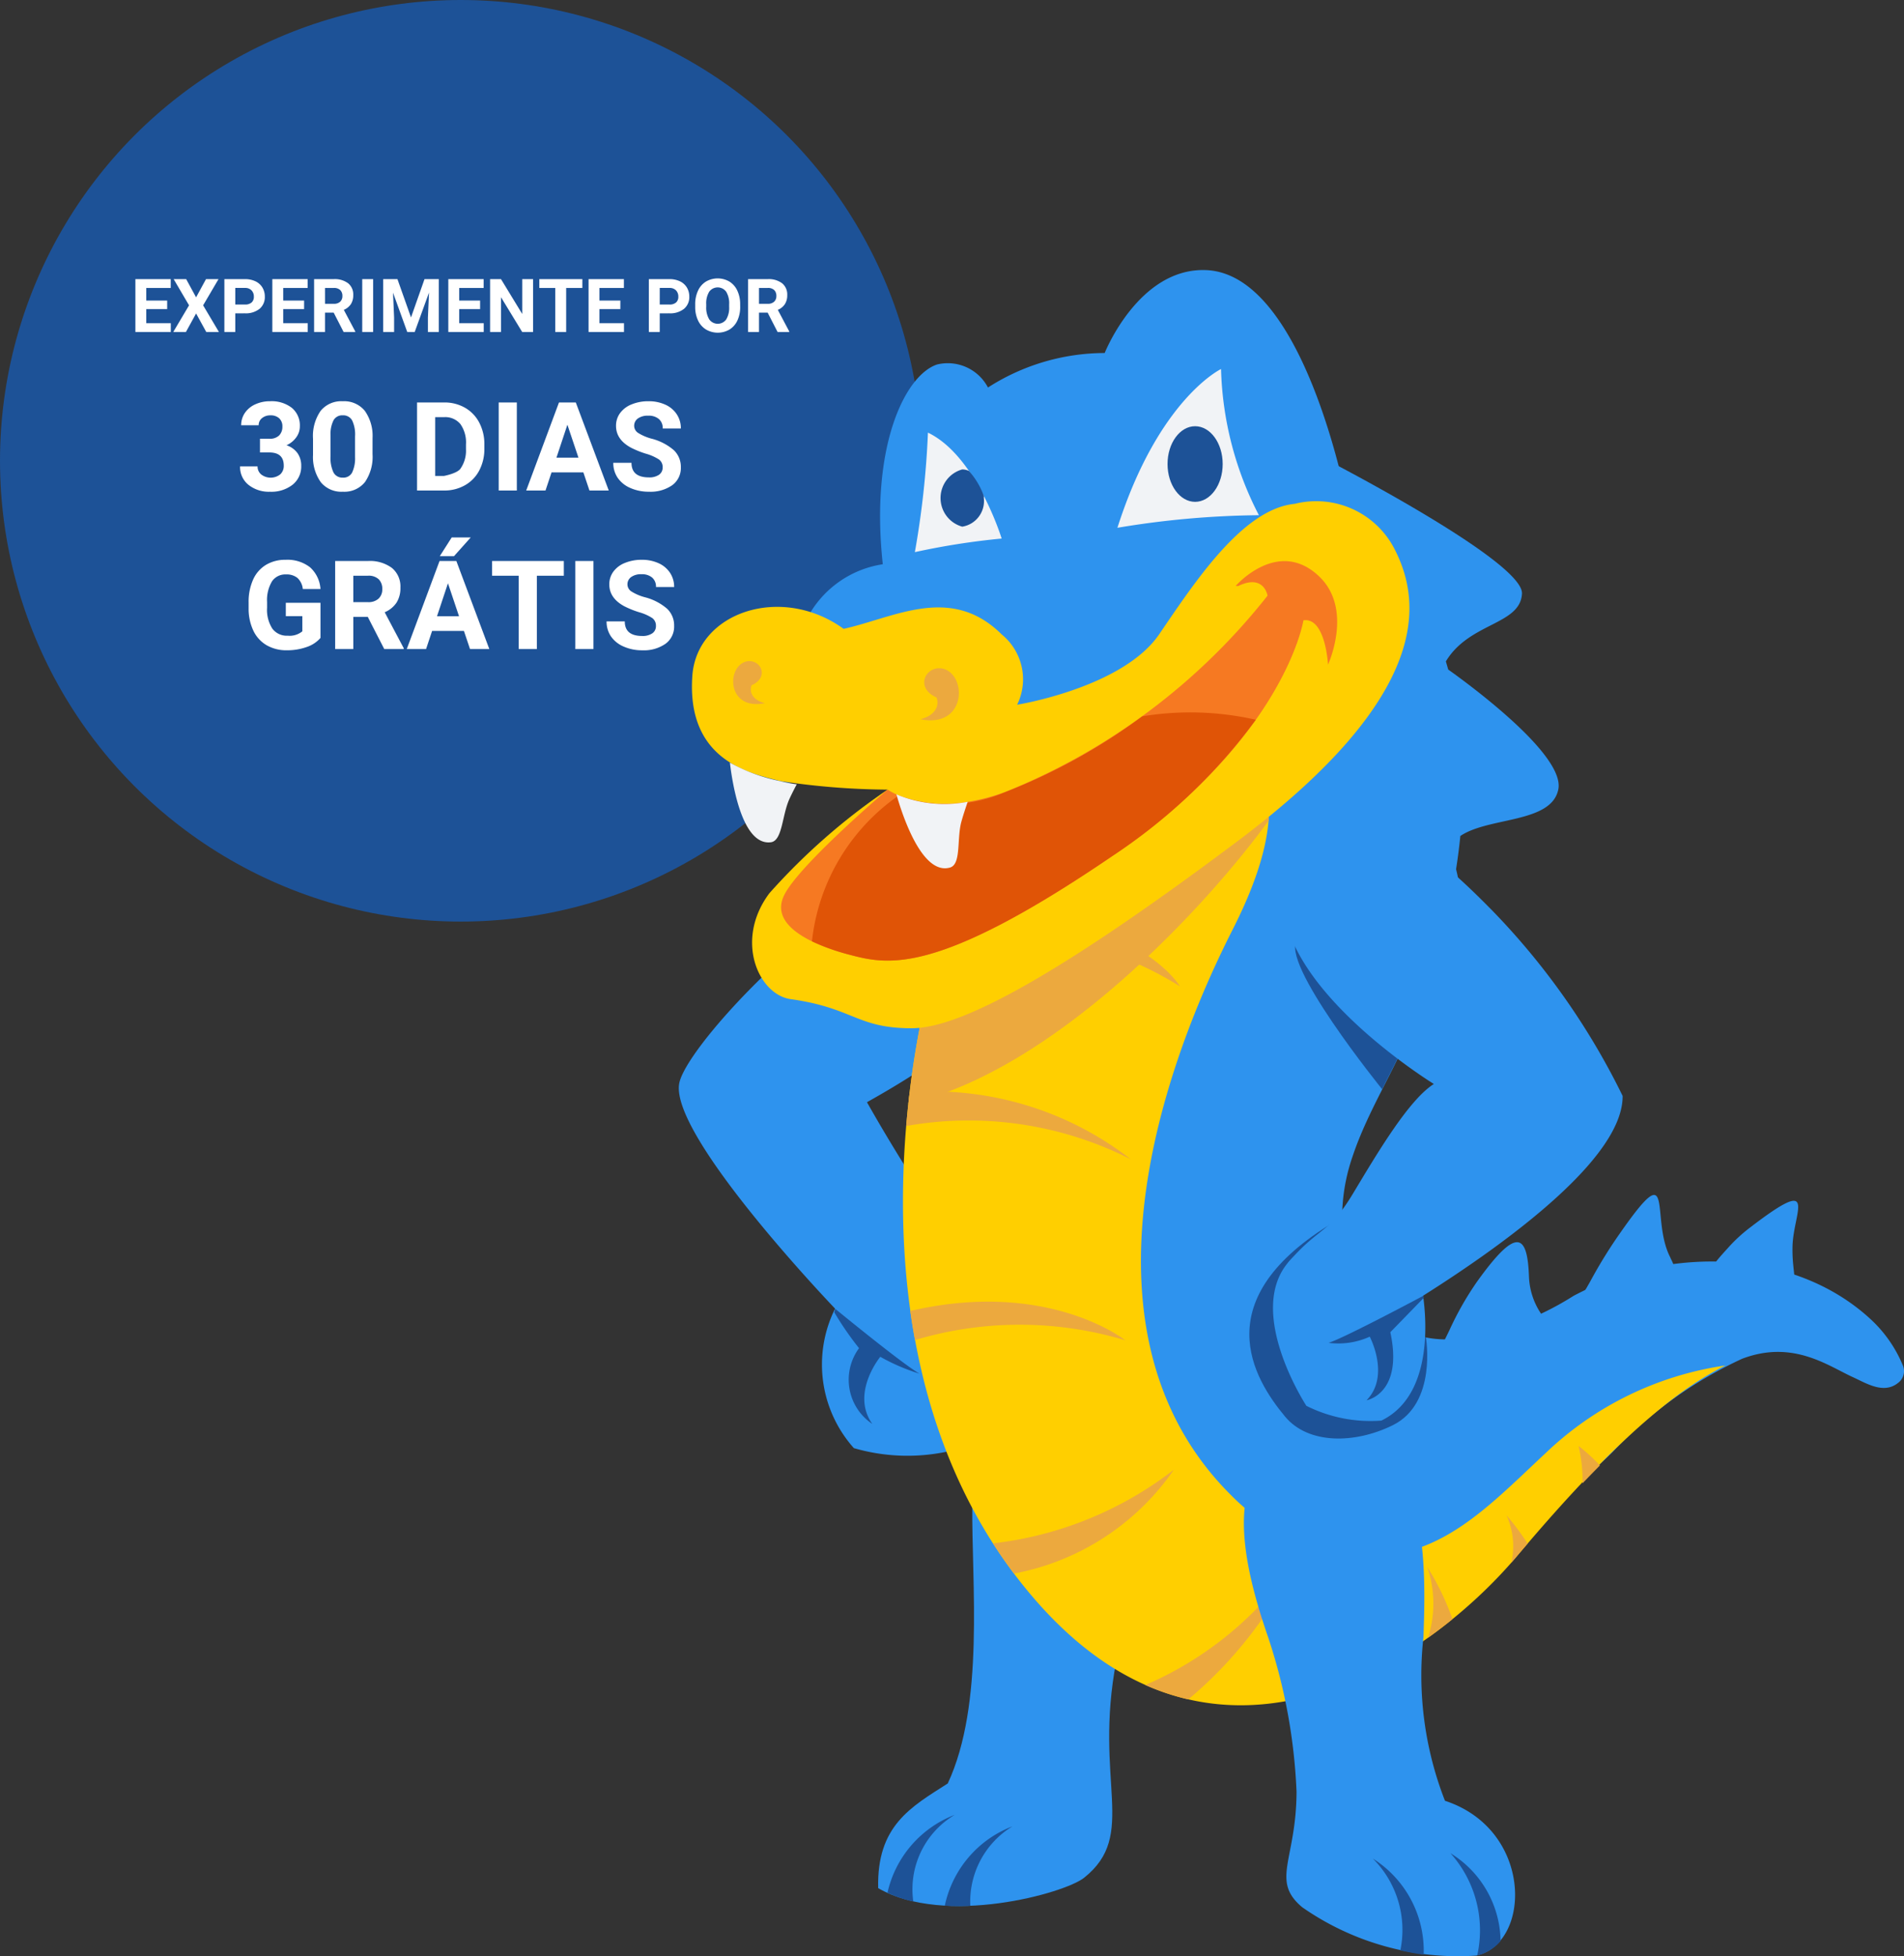 <svg id="Componente_70_1" data-name="Componente 70 – 1" xmlns="http://www.w3.org/2000/svg" width="384.319" height="394.813" viewBox="0 0 384.319 394.813">
  <rect x="0" y="0" width="384.319" height="394.813" fill="#333333" stroke="none"/>
  <g id="Grupo_40212" data-name="Grupo 40212" transform="translate(-916 -394.509)">
    <g id="Grupo_40210" data-name="Grupo 40210">
      <circle id="Elipse_1569" data-name="Elipse 1569" cx="93" cy="93" r="93" transform="translate(916 394.509)" fill="#1d5297"/>
      <path id="Caminho_247950" data-name="Caminho 247950" d="M8.743,11.378H4.525v2.856H9.476V16H2.327V5.336H9.461v1.78H4.525V9.657H8.743Zm5.837-2.366,2-3.677h2.527L16,10.624,19.188,16H16.632l-2.051-3.735L12.53,16H9.974l3.186-5.376L10.054,5.336h2.527Zm7.91,3.23V16h-2.2V5.336h4.16a4.813,4.813,0,0,1,2.113.439,3.238,3.238,0,0,1,1.4,1.249,3.482,3.482,0,0,1,.491,1.842,3.062,3.062,0,0,1-1.073,2.472,4.469,4.469,0,0,1-2.97.9Zm0-1.78h1.963a1.93,1.93,0,0,0,1.329-.41,1.492,1.492,0,0,0,.458-1.172,1.759,1.759,0,0,0-.461-1.267,1.724,1.724,0,0,0-1.274-.5H22.491Zm13.894.916H32.166v2.856h4.951V16H29.969V5.336H37.1v1.78H32.166V9.657h4.219Zm5.969.718H40.6V16h-2.2V5.336h3.962a4.479,4.479,0,0,1,2.915.842,2.907,2.907,0,0,1,1.025,2.38,3.281,3.281,0,0,1-.472,1.82,3.222,3.222,0,0,1-1.432,1.161L46.712,15.9V16H44.354Zm-1.75-1.78h1.772A1.815,1.815,0,0,0,43.658,9.9a1.505,1.505,0,0,0,.454-1.161,1.611,1.611,0,0,0-.428-1.187,1.781,1.781,0,0,0-1.315-.432H40.6ZM50.316,16h-2.2V5.336h2.2ZM55.223,5.336l2.739,7.734,2.725-7.734h2.886V16h-2.2V13.085l.22-5.032L58.709,16H57.2L54.329,8.061l.22,5.024V16h-2.2V5.336Zm16.685,6.042H67.689v2.856H72.64V16H65.491V5.336h7.134v1.78H67.689V9.657h4.219ZM82.6,16H80.4L76.126,8.983V16h-2.2V5.336h2.2l4.285,7.031V5.336H82.6Zm9.946-8.884H89.281V16h-2.2V7.116H83.861V5.336h8.687Zm7.668,4.263H96v2.856h4.951V16H93.8V5.336h7.134v1.78H96V9.657h4.219Zm7.954.864V16h-2.2V5.336h4.16a4.813,4.813,0,0,1,2.113.439,3.238,3.238,0,0,1,1.4,1.249,3.482,3.482,0,0,1,.491,1.842,3.062,3.062,0,0,1-1.073,2.472,4.469,4.469,0,0,1-2.97.9Zm0-1.78h1.963a1.93,1.93,0,0,0,1.329-.41,1.492,1.492,0,0,0,.458-1.172,1.759,1.759,0,0,0-.461-1.267,1.724,1.724,0,0,0-1.274-.5H108.17Zm16.238.447a6.438,6.438,0,0,1-.557,2.761,4.192,4.192,0,0,1-1.593,1.831,4.707,4.707,0,0,1-4.742.007,4.233,4.233,0,0,1-1.611-1.82,6.253,6.253,0,0,1-.579-2.721v-.527a6.4,6.4,0,0,1,.568-2.772,4.226,4.226,0,0,1,1.6-1.838,4.7,4.7,0,0,1,4.739,0,4.226,4.226,0,0,1,1.6,1.838,6.386,6.386,0,0,1,.568,2.765Zm-2.227-.483a4.488,4.488,0,0,0-.6-2.549,2.122,2.122,0,0,0-3.42-.011,4.436,4.436,0,0,0-.608,2.523v.52a4.544,4.544,0,0,0,.6,2.534,2.1,2.1,0,0,0,3.428.033,4.517,4.517,0,0,0,.6-2.531Zm7.771,1.67H128.2V16H126V5.336h3.962a4.479,4.479,0,0,1,2.915.842,2.907,2.907,0,0,1,1.025,2.38,3.281,3.281,0,0,1-.472,1.82A3.222,3.222,0,0,1,132,11.54L134.31,15.9V16h-2.358Zm-1.75-1.78h1.772a1.815,1.815,0,0,0,1.282-.421,1.505,1.505,0,0,0,.454-1.161,1.611,1.611,0,0,0-.428-1.187,1.781,1.781,0,0,0-1.315-.432H128.2ZM27.479,37.551h1.88a2.649,2.649,0,0,0,1.99-.671A2.46,2.46,0,0,0,32,35.1a2.175,2.175,0,0,0-.641-1.672,2.484,2.484,0,0,0-1.764-.6,2.6,2.6,0,0,0-1.7.555,1.776,1.776,0,0,0-.684,1.447H23.682a4.339,4.339,0,0,1,.751-2.5,5,5,0,0,1,2.1-1.727,7.007,7.007,0,0,1,2.972-.623,6.646,6.646,0,0,1,4.419,1.349,4.6,4.6,0,0,1,1.6,3.717,3.74,3.74,0,0,1-.745,2.246,4.838,4.838,0,0,1-1.953,1.575,4.416,4.416,0,0,1,2.24,1.611A4.371,4.371,0,0,1,35.8,43.02a4.679,4.679,0,0,1-1.727,3.8,6.945,6.945,0,0,1-4.572,1.428,6.585,6.585,0,0,1-4.352-1.4,4.585,4.585,0,0,1-1.691-3.711H26.99a2.044,2.044,0,0,0,.751,1.636,3.132,3.132,0,0,0,3.821-.031,2.3,2.3,0,0,0,.714-1.764q0-2.661-2.93-2.661H27.479Zm22.717,3.1a9,9,0,0,1-1.526,5.64A5.326,5.326,0,0,1,44.2,48.244a5.363,5.363,0,0,1-4.443-1.917,8.74,8.74,0,0,1-1.575-5.493V37.563a8.886,8.886,0,0,1,1.544-5.652,5.366,5.366,0,0,1,4.449-1.929,5.371,5.371,0,0,1,4.443,1.91A8.713,8.713,0,0,1,50.2,37.38Zm-3.528-3.6a6.508,6.508,0,0,0-.6-3.22,2.042,2.042,0,0,0-1.886-1.008,2.006,2.006,0,0,0-1.837.959,6.091,6.091,0,0,0-.629,3v4.325a6.832,6.832,0,0,0,.592,3.232A2.015,2.015,0,0,0,44.2,45.4a1.981,1.981,0,0,0,1.868-1.014,6.669,6.669,0,0,0,.6-3.1ZM59.18,48V30.227h5.469a8.3,8.3,0,0,1,4.193,1.056,7.363,7.363,0,0,1,2.887,3,9.262,9.262,0,0,1,1.038,4.425v.818a9.288,9.288,0,0,1-1.019,4.407,7.3,7.3,0,0,1-2.875,2.991A8.368,8.368,0,0,1,64.686,48Zm3.662-14.807V45.058h1.77s2.527-.468,3.284-1.4a6.344,6.344,0,0,0,1.16-4.016V38.7a6.444,6.444,0,0,0-1.123-4.108,3.963,3.963,0,0,0-3.284-1.4ZM79.322,48H75.66V30.227h3.662ZM92.75,44.338H86.329L85.108,48H81.214L87.83,30.227h3.394L97.877,48H93.983Zm-5.432-2.966h4.443l-2.234-6.653Zm21.436,1.965a1.879,1.879,0,0,0-.732-1.593,9.607,9.607,0,0,0-2.637-1.172,18.692,18.692,0,0,1-3.015-1.215q-3.027-1.636-3.027-4.407a4.292,4.292,0,0,1,.812-2.57,5.3,5.3,0,0,1,2.332-1.764,8.776,8.776,0,0,1,3.412-.635,7.988,7.988,0,0,1,3.394.69,5.4,5.4,0,0,1,2.313,1.947,5.1,5.1,0,0,1,.824,2.856h-3.662a2.4,2.4,0,0,0-.769-1.9,3.161,3.161,0,0,0-2.161-.677,3.377,3.377,0,0,0-2.087.568,1.79,1.79,0,0,0-.745,1.5,1.715,1.715,0,0,0,.873,1.453,9.861,9.861,0,0,0,2.57,1.1A11.1,11.1,0,0,1,111,39.846a4.643,4.643,0,0,1,1.428,3.467,4.277,4.277,0,0,1-1.746,3.619,7.642,7.642,0,0,1-4.7,1.312,9.075,9.075,0,0,1-3.735-.751,5.911,5.911,0,0,1-2.57-2.057,5.268,5.268,0,0,1-.885-3.027h3.674q0,2.942,3.516,2.942a3.42,3.42,0,0,0,2.039-.531A1.728,1.728,0,0,0,108.753,43.337ZM39.686,77.754a6.356,6.356,0,0,1-2.8,1.837,11.707,11.707,0,0,1-4,.653,7.932,7.932,0,0,1-4.047-1.007,6.717,6.717,0,0,1-2.686-2.924,10.29,10.29,0,0,1-.97-4.5V70.6a10.928,10.928,0,0,1,.9-4.608,6.637,6.637,0,0,1,2.588-2.979,7.454,7.454,0,0,1,3.961-1.031,7.424,7.424,0,0,1,4.944,1.508,6.443,6.443,0,0,1,2.112,4.388H36.121a3.544,3.544,0,0,0-1.08-2.234,3.45,3.45,0,0,0-2.3-.708,3.247,3.247,0,0,0-2.844,1.4,7.382,7.382,0,0,0-.989,4.175V71.65a7.027,7.027,0,0,0,1.062,4.224A3.637,3.637,0,0,0,33.082,77.3a4.062,4.062,0,0,0,2.942-.879V73.359H32.691v-2.7h6.995Zm9.546-4.26H46.314V80H42.652V62.227h6.6a7.465,7.465,0,0,1,4.858,1.4A4.845,4.845,0,0,1,55.823,67.6a5.468,5.468,0,0,1-.787,3.033,5.37,5.37,0,0,1-2.386,1.935l3.845,7.263V80H52.564Zm-2.917-2.966h2.954a3.025,3.025,0,0,0,2.136-.7,2.509,2.509,0,0,0,.757-1.935,2.685,2.685,0,0,0-.714-1.978,2.968,2.968,0,0,0-2.191-.72H46.314Zm22.327,5.811H62.22L61,80H57.105l6.616-17.773h3.394L73.768,80H69.874Zm-5.432-2.966h4.443l-2.234-6.653Zm2.966-15.906H70.02L66.639,61.25H63.77Zm22.632,7.727H83.363V80H79.7V65.193H74.329V62.227H88.807ZM94.788,80H91.126V62.227h3.662Zm12.61-4.663a1.879,1.879,0,0,0-.732-1.593,9.607,9.607,0,0,0-2.637-1.172,18.692,18.692,0,0,1-3.015-1.215q-3.027-1.636-3.027-4.407a4.292,4.292,0,0,1,.812-2.57,5.3,5.3,0,0,1,2.332-1.764,8.776,8.776,0,0,1,3.412-.635,7.988,7.988,0,0,1,3.394.69,5.4,5.4,0,0,1,2.313,1.947,5.1,5.1,0,0,1,.824,2.856H107.41a2.4,2.4,0,0,0-.769-1.9,3.161,3.161,0,0,0-2.161-.677,3.377,3.377,0,0,0-2.087.568,1.79,1.79,0,0,0-.745,1.5,1.715,1.715,0,0,0,.873,1.453,9.861,9.861,0,0,0,2.57,1.1,11.1,11.1,0,0,1,4.553,2.332,4.643,4.643,0,0,1,1.428,3.467,4.277,4.277,0,0,1-1.746,3.619,7.642,7.642,0,0,1-4.7,1.312,9.075,9.075,0,0,1-3.735-.751,5.911,5.911,0,0,1-2.57-2.057,5.268,5.268,0,0,1-.885-3.027h3.674q0,2.942,3.516,2.942a3.42,3.42,0,0,0,2.039-.531A1.728,1.728,0,0,0,107.4,75.337Z" transform="translate(941 445.509)" fill="#fff"/>
    </g>
    <g id="Snappy-Default_4_" data-name="Snappy-Default (4)" transform="translate(1053.018 449.011)">
      <path id="Caminho_247905" data-name="Caminho 247905" d="M216.376,309.482c9.688,9.335,19.384,22.072,29.072,31.406-4.651,24.339,4.452,35.06-6.517,43.786-3.963,3.148-28.05,9.84-41.547,2.086-.309-12.633,6.639-16.39,14.044-21.132C218.911,349.608,216.228,325.263,216.376,309.482Z" transform="translate(-157.141 -60.182)" fill="#2e93ee" fill-rule="evenodd"/>
      <path id="Caminho_247906" data-name="Caminho 247906" d="M223.407,405.939a22.09,22.09,0,0,1,4.8-9.757,21.867,21.867,0,0,1,8.854-6.25,17.755,17.755,0,0,0-8.5,16.034C226.836,406.036,225.112,406.036,223.407,405.939Z" transform="translate(-169.721 -75.826)" fill="#1d5297" fill-rule="evenodd"/>
      <path id="Caminho_247907" data-name="Caminho 247907" d="M237.862,402.787a21.979,21.979,0,0,1,13.581-15.742,17.485,17.485,0,0,0-8.364,17.491A27.223,27.223,0,0,1,237.862,402.787Z" transform="translate(-195.749 -75.264)" fill="#1d5297" fill-rule="evenodd"/>
      <path id="Caminho_247908" data-name="Caminho 247908" d="M286.631,151.632c4.986,7.23,7.224,22.453-32.591,44.7a341.123,341.123,0,0,0,22.021,34.029c5.288,5.26,8.634,19.3,3.345,26.315a62.955,62.955,0,0,1-9.161,10.171,38.789,38.789,0,0,1-18.85-.7,25.327,25.327,0,0,1-3.789-28.154S214.043,203.01,216.16,192.47,270.779,128.654,286.631,151.632Z" transform="translate(-216.063 -28.379)" fill="#2e93ee" fill-rule="evenodd"/>
      <path id="Caminho_247909" data-name="Caminho 247909" d="M246.865,260.257s13.6,11.162,17.016,13.093a39.934,39.934,0,0,1-7.914-3.407s-6.034,7.339-1.608,13.552a10.706,10.706,0,0,1-4.606-7.064,10.756,10.756,0,0,1,1.923-8.225,63.728,63.728,0,0,1-4.986-7.229Z" transform="translate(-215.3 -50.609)" fill="#1d5297" fill-rule="evenodd"/>
      <path id="Caminho_247910" data-name="Caminho 247910" d="M107.74,250.534a14.323,14.323,0,0,0,2.31,7.281c2.29,3.627,3.616,3.194-2.1,6.31a43.135,43.135,0,0,1-13.606,4.2c-8.055,1.3-6.176.415-2.619-7.087a62.657,62.657,0,0,1,5.495-9.652c7.79-10.871,10.2-10.132,10.518-1.056" transform="translate(63.865 -47.367)" fill="#2e93ee" fill-rule="evenodd"/>
      <path id="Caminho_247911" data-name="Caminho 247911" d="M75.868,244.481c2.927,5.429-1.563,6.283-7.347,8.3a29.655,29.655,0,0,1-6.652,1.477c-6.51.7-4.825-.24-1.975-5.481a96.248,96.248,0,0,1,5.79-9.335c11.381-16.293,5.944-2.909,10.216,5.04" transform="translate(124.3 -45.062)" fill="#2e93ee" fill-rule="evenodd"/>
      <path id="Caminho_247912" data-name="Caminho 247912" d="M43.087,242.323a30.262,30.262,0,0,0,.135,3.739c.431,4.534.939,3.757-4.684,4.256a32.848,32.848,0,0,1-7.495-.077c-7.167-1.069-4.555-3.556-.823-7.709a31.421,31.421,0,0,1,4.233-3.888c14.153-10.864,8.827-3.239,8.634,3.7" transform="translate(181.712 -45.349)" fill="#2e93ee" fill-rule="evenodd"/>
      <path id="Caminho_247913" data-name="Caminho 247913" d="M.179,185.587c.225-5.526.6-11.078,1.364-16.559,2.245-16.111-3.41-31.587,6.433-44.7A107.744,107.744,0,0,1,37.492,98.475C53.421,88.343,70.946,80.019,85,67.192A192.65,192.65,0,0,0,77.8,47.058S118.359,67.852,118,74.467c-.347,6.342-10.609,5.778-15.362,13.669.16.544.321,1.095.476,1.646,4.645,3.31,23.636,17.322,22.22,24.2s-14.038,5.5-19.776,9.393q-.335,3.357-.862,6.705a28.538,28.538,0,0,1-.643,16.4c-2.181,3.473-2.831,3.006-4.137,3.763q-1.781,5.689-3.969,11.227c-3.558,9.07-9.071,17.368-12.134,26.56a37.908,37.908,0,0,0-1.39,19.849,21.255,21.255,0,0,0,6.659,12.36,22.107,22.107,0,0,0,16.225,4.593,59.875,59.875,0,0,0,23.109-8.648c18.875-10.028,44.107-9.717,59.759,4.534a26.482,26.482,0,0,1,6.684,9.459,2.966,2.966,0,0,1-.991,3.614c-2.9,2.293-6.433,0-9.065-1.192-5.037-2.287-12.114-7.612-22.375-3.712a84.435,84.435,0,0,0-26.055,18.735c-5.854,5.9-12.629,9.944-18.052,16.241a128.881,128.881,0,0,1-25.347,21.65c-26.531,19.376-49.9,14.259-71.153-8.188-17-17.97-18.251-37.515-20.728-61.543a211.83,211.83,0,0,1-.913-30.194Z" transform="translate(52.19 -9.151)" fill="#2e93ee" fill-rule="evenodd"/>
      <path id="Caminho_247914" data-name="Caminho 247914" d="M210.758,243.852c-13.677,6.809-28.191,22.026-42.171,38.585-18.238,21.559-63.825,53.334-101.44,3.407C31.719,238.812,48.4,172.9,50.459,165.389l.238-.758c1.2-1.529,32.811-41.661,61.722-47.569,7.72,6.672,9.219,18.424-1.062,38.68-17.287,34.075-31.112,83.769-.379,114.294a41.725,41.725,0,0,0,16.366,10.281c21.873,7.177,33.421-6.018,47.086-18.748a66.159,66.159,0,0,1,36.329-17.718Z" transform="translate(0.499 -22.764)" fill="#ffcf00" fill-rule="evenodd"/>
      <path id="Caminho_247915" data-name="Caminho 247915" d="M182.954,315.438a73.151,73.151,0,0,0,36.5-14.861,50.5,50.5,0,0,1-32.276,20.957Q184.924,318.531,182.954,315.438Z" transform="translate(-119.533 -58.45)" fill="#eca93e" fill-rule="evenodd"/>
      <path id="Caminho_247916" data-name="Caminho 247916" d="M182.69,322.793a84.328,84.328,0,0,1-22.028,28.458,47.941,47.941,0,0,1-8.672-2.9A70.326,70.326,0,0,0,182.69,322.793Z" transform="translate(-57.823 -62.77)" fill="#eca93e" fill-rule="evenodd"/>
      <path id="Caminho_247917" data-name="Caminho 247917" d="M98.579,317.717q-1.126,1.3-2.245,2.624c-.334.4-.688.8-1.042,1.212a15.027,15.027,0,0,0-.984-9.575A50.871,50.871,0,0,1,98.579,317.717Z" transform="translate(72.753 -60.667)" fill="#eca93e" fill-rule="evenodd"/>
      <path id="Caminho_247918" data-name="Caminho 247918" d="M118.243,335.463c-1.576,1.3-3.217,2.533-4.927,3.751a22.779,22.779,0,0,0-.174-14.31A52.063,52.063,0,0,1,118.243,335.463Z" transform="translate(37.917 -63.18)" fill="#eca93e" fill-rule="evenodd"/>
      <path id="Caminho_247919" data-name="Caminho 247919" d="M80.508,298.552q-1.75,1.768-3.506,3.6a30.592,30.592,0,0,0-.811-7.541A37.132,37.132,0,0,1,80.508,298.552Z" transform="translate(105.418 -57.29)" fill="#eca93e" fill-rule="evenodd"/>
      <path id="Caminho_247920" data-name="Caminho 247920" d="M238.528,266.271a73.794,73.794,0,0,0-42.46-.052q-.54-2.947-.952-5.869C222.947,253.859,238.528,266.271,238.528,266.271Z" transform="translate(-148.401 -50.262)" fill="#eca93e" fill-rule="evenodd"/>
      <path id="Caminho_247921" data-name="Caminho 247921" d="M193.758,212.768c.2-2.378.437-4.652.7-6.816a65.186,65.186,0,0,1,44.628,13.54,72.2,72.2,0,0,0-45.323-6.724Z" transform="translate(-147.86 -40.017)" fill="#eca93e" fill-rule="evenodd"/>
      <path id="Caminho_247922" data-name="Caminho 247922" d="M181.438,165.728c1.145-1.3,2.432-2.721,3.86-4.237,31.3,0,39.752,14.479,39.752,14.479a69.5,69.5,0,0,0-43.612-10.242Z" transform="translate(-123.904 -31.403)" fill="#eca93e" fill-rule="evenodd"/>
      <path id="Caminho_247923" data-name="Caminho 247923" d="M159.1,193.677a183.833,183.833,0,0,1,3.461-20.931c.752-.454,1.506-.913,2.239-1.386,10-6.478,53.957-33.038,66.862-40.664a25.683,25.683,0,0,1,.135,5.869C218.112,155.3,187.778,187.206,159.1,193.677Z" transform="translate(-112.762 -25.415)" fill="#eca93e" fill-rule="evenodd"/>
      <path id="Caminho_247924" data-name="Caminho 247924" d="M129.445,301.3a19.95,19.95,0,0,0-18.142-8.674c-20.13,2.591-13.76,26.321-8.929,40.281a113.283,113.283,0,0,1,5.706,31.1c-.039,13.779-5.288,17.931,1.158,23.321a54.877,54.877,0,0,0,35.132,9.749c11.175-2.52,11.484-25.408-6.33-31.244a69.618,69.618,0,0,1-4.343-33.039c.257-7.722.933-23.93-4.246-31.542" transform="translate(16.606 -56.89)" fill="#2e93ee" fill-rule="evenodd"/>
      <path id="Caminho_247925" data-name="Caminho 247925" d="M130.6,417.4c-1.583-.22-3.159-.518-4.709-.868a20.348,20.348,0,0,0-5.553-18.534A21.994,21.994,0,0,1,130.6,417.4Z" transform="translate(19.747 -77.393)" fill="#1d5297" fill-rule="evenodd"/>
      <path id="Caminho_247926" data-name="Caminho 247926" d="M106.478,417.3a23.3,23.3,0,0,0-5.4-20.64,21.16,21.16,0,0,1,10.12,17.737A9.093,9.093,0,0,1,106.478,417.3Z" transform="translate(54.677 -77.133)" fill="#1d5297" fill-rule="evenodd"/>
      <path id="Caminho_247927" data-name="Caminho 247927" d="M155.108,261.389s2.322,13.261-6.7,17.711c-7.643,3.77-17.029,3.887-21.719-1.736-6.479-7.774-16.083-23.73,9.92-39.3,16.083-9.62,16.894,23.062,16.894,23.062Z" transform="translate(-4.309 -45.949)" fill="#1d5297" fill-rule="evenodd"/>
      <path id="Caminho_247928" data-name="Caminho 247928" d="M146.737,184.276c-3.391,7.32-6.434,12.956-6.594,13.487,0,0-21.005-25.913-17.094-30.182C127.379,162.84,143.462,178.543,146.737,184.276Z" transform="translate(1.834 -32.417)" fill="#1d5297" fill-rule="evenodd"/>
      <path id="Caminho_247929" data-name="Caminho 247929" d="M76.635,140.724C54.119,162.348,100.9,191.053,100.9,191.053c-5.1,3.207-11.528,14.149-16.353,22.162s-6.7,6.672-12.6,13.345,10.937,16.584,10.937,16.584,56.3-30.285,56.118-49.687a145.02,145.02,0,0,0-26.281-37.379C106.068,149.353,87.4,130.359,76.635,140.724Z" transform="translate(51.504 -26.776)" fill="#2e93ee" fill-rule="evenodd"/>
      <path id="Caminho_247930" data-name="Caminho 247930" d="M150,252.98s4.207,20.64-8.177,26.651a28.879,28.879,0,0,1-15.144-2.98s-12.7-19.4-3.217-29.45S150,252.98,150,252.98Z" transform="translate(-0.009 -47.421)" fill="#2e93ee" fill-rule="evenodd"/>
      <path id="Caminho_247931" data-name="Caminho 247931" d="M139.4,257.011s-16.282,8.693-19.113,9.484a15.3,15.3,0,0,0,8.318-1.244s4.188,7.9-.644,12.84c0,0,7.483-1.3,4.8-13.74l6.794-6.983Z" transform="translate(10.856 -49.978)" fill="#1d5297" fill-rule="evenodd"/>
      <path id="Caminho_247932" data-name="Caminho 247932" d="M247.93,50.6S239.464.882,218.729.013c-13.626-.564-20.49,16.733-20.49,16.733a43.692,43.692,0,0,0-23.559,6.964,9.165,9.165,0,0,0-10.293-4.645c-6.5,2.2-13.511,16.617-10.937,40.314A20.708,20.708,0,0,0,138.6,69.518a10.977,10.977,0,0,0,7.115,4.535c4.3.369,22.819-6.355,27.85-1.943a15.918,15.918,0,0,1,6.626,15.761s20.368-1.943,29.593-13.559S226.706,40.217,247.93,50.6Z" transform="translate(-112.278 0)" fill="#2e93ee" fill-rule="evenodd"/>
      <path id="Caminho_247933" data-name="Caminho 247933" d="M243.62,62.112s-5.1-16.688-14.88-21.378A179.534,179.534,0,0,1,226.1,64.853,147.354,147.354,0,0,1,243.62,62.112Z" transform="translate(-178.454 -7.921)" fill="#f1f3f6"/>
      <path id="Caminho_247934" data-name="Caminho 247934" d="M182.562,24.8s-12.6,6.005-20.915,32.041A181.418,181.418,0,0,1,190.205,54.3,67.854,67.854,0,0,1,182.562,24.8Z" transform="translate(-73.117 -4.822)" fill="#f1f3f6"/>
      <path id="Caminho_247935" data-name="Caminho 247935" d="M176.287,39.129c-3.068,0-5.565,3.414-5.565,7.631s2.49,7.631,5.565,7.631,5.565-3.414,5.565-7.631S179.362,39.129,176.287,39.129Z" transform="translate(-72.074 -7.609)" fill="#1d5297" fill-rule="evenodd"/>
      <path id="Caminho_247936" data-name="Caminho 247936" d="M234.909,61.507a5.943,5.943,0,0,1-3.161-2.141,6.02,6.02,0,0,1,0-7.268,5.944,5.944,0,0,1,3.161-2.141,3.413,3.413,0,0,1,1.344.3,15.484,15.484,0,0,1,3.011,5.053v.415a5.259,5.259,0,0,1-1.022,3.772A5.193,5.193,0,0,1,234.909,61.507Z" transform="translate(-177.697 -9.715)" fill="#1d5297" fill-rule="evenodd"/>
      <path id="Caminho_247937" data-name="Caminho 247937" d="M163.418,116.127a148.777,148.777,0,0,1-21.718-1.736c-5.495-1.471-18.921-3.751-17.7-21.223.9-12.891,18.013-18.566,30.539-9.49,10.262-2.267,21.655-9.069,31.916,1.134a11.664,11.664,0,0,1,3.107,14.181s21.32-3.427,28.693-14.252S235.15,59.475,245.6,58.445a17.776,17.776,0,0,1,20.11,9.069c5.366,10.41,8.042,29.236-31.638,59s-57.2,37.787-65.826,37.774c-11.039,0-11.709-4.1-24.4-5.876-6.478-.907-11.4-11.881-4.291-21.378a128.5,128.5,0,0,1,23.861-20.911Z" transform="translate(-121.272 -11.261)" fill="#ffcf00" fill-rule="evenodd"/>
      <path id="Caminho_247938" data-name="Caminho 247938" d="M233.794,77.936s8.582-9.879,16.894-1.872c6.884,6.627,1.744,17.757,1.744,17.757s-.5-9.594-4.961-8.946c0,0-3.751,23.9-38.883,47.789s-44.911,21.76-52.554,19.758-16.36-5.876-13.407-12.011,20.914-21.377,20.914-21.377,8.042,6,23.328.648A128.239,128.239,0,0,0,240.228,79.9s-.708-4.464-5.919-1.944" transform="translate(-121.392 -14.183)" fill="#f67922" fill-rule="evenodd"/>
      <path id="Caminho_247939" data-name="Caminho 247939" d="M211.465,117.971l-.76.379Z" transform="translate(-133.895 -22.941)" fill="#c56428" fill-rule="evenodd"/>
      <path id="Caminho_247940" data-name="Caminho 247940" d="M179.935,127.6a28.967,28.967,0,0,0,21.095-.519,118.744,118.744,0,0,0,28.056-15.45,59.632,59.632,0,0,1,22.928.687,112.974,112.974,0,0,1-29.265,27.713c-35.126,23.892-44.911,21.76-52.554,19.758a43.212,43.212,0,0,1-7.772-2.753A41.239,41.239,0,0,1,179.935,127.6Z" transform="translate(-135.551 -21.554)" fill="#e05406" fill-rule="evenodd"/>
      <path id="Caminho_247941" data-name="Caminho 247941" d="M241.729,99.939c-3.564-1.147-6.311,3.647-1.608,5.74.643,1.762-.405,3.693-3.294,4.372,9.129,1.872,9.5-8.461,4.9-10.112" transform="translate(-188.09 -19.4)" fill="#eca93e" fill-rule="evenodd"/>
      <path id="Caminho_247942" data-name="Caminho 247942" d="M287.789,98.124c2.947-.946,5.211,3.006,1.325,4.735-.546,1.458.335,3.051,2.715,3.609C284.3,108.016,283.993,99.484,287.789,98.124Z" transform="translate(-274.431 -19.053)" fill="#eca93e" fill-rule="evenodd"/>
      <path id="Caminho_247943" data-name="Caminho 247943" d="M245.442,146.134c-5.719,1.678-9.733-10.89-10.827-14.764a25.1,25.1,0,0,0,14.385,1.5c-.5,1.464-.978,2.928-1.286,4.055C246.78,140.394,247.72,145.466,245.442,146.134Z" transform="translate(-190.691 -25.546)" fill="#f1f3f6" fill-rule="evenodd"/>
      <path id="Caminho_247944" data-name="Caminho 247944" d="M287.571,127.143a28.374,28.374,0,0,0,3.371.648c-.573,1.082-1.1,2.131-1.486,2.98-1.493,3.271-1.39,8.421-3.744,8.719-5.79.719-7.765-11.822-8.261-16.072a34.635,34.635,0,0,0,10.12,3.725Z" transform="translate(-267.139 -24)" fill="#f1f3f6" fill-rule="evenodd"/>
    </g>
  </g>
</svg>
